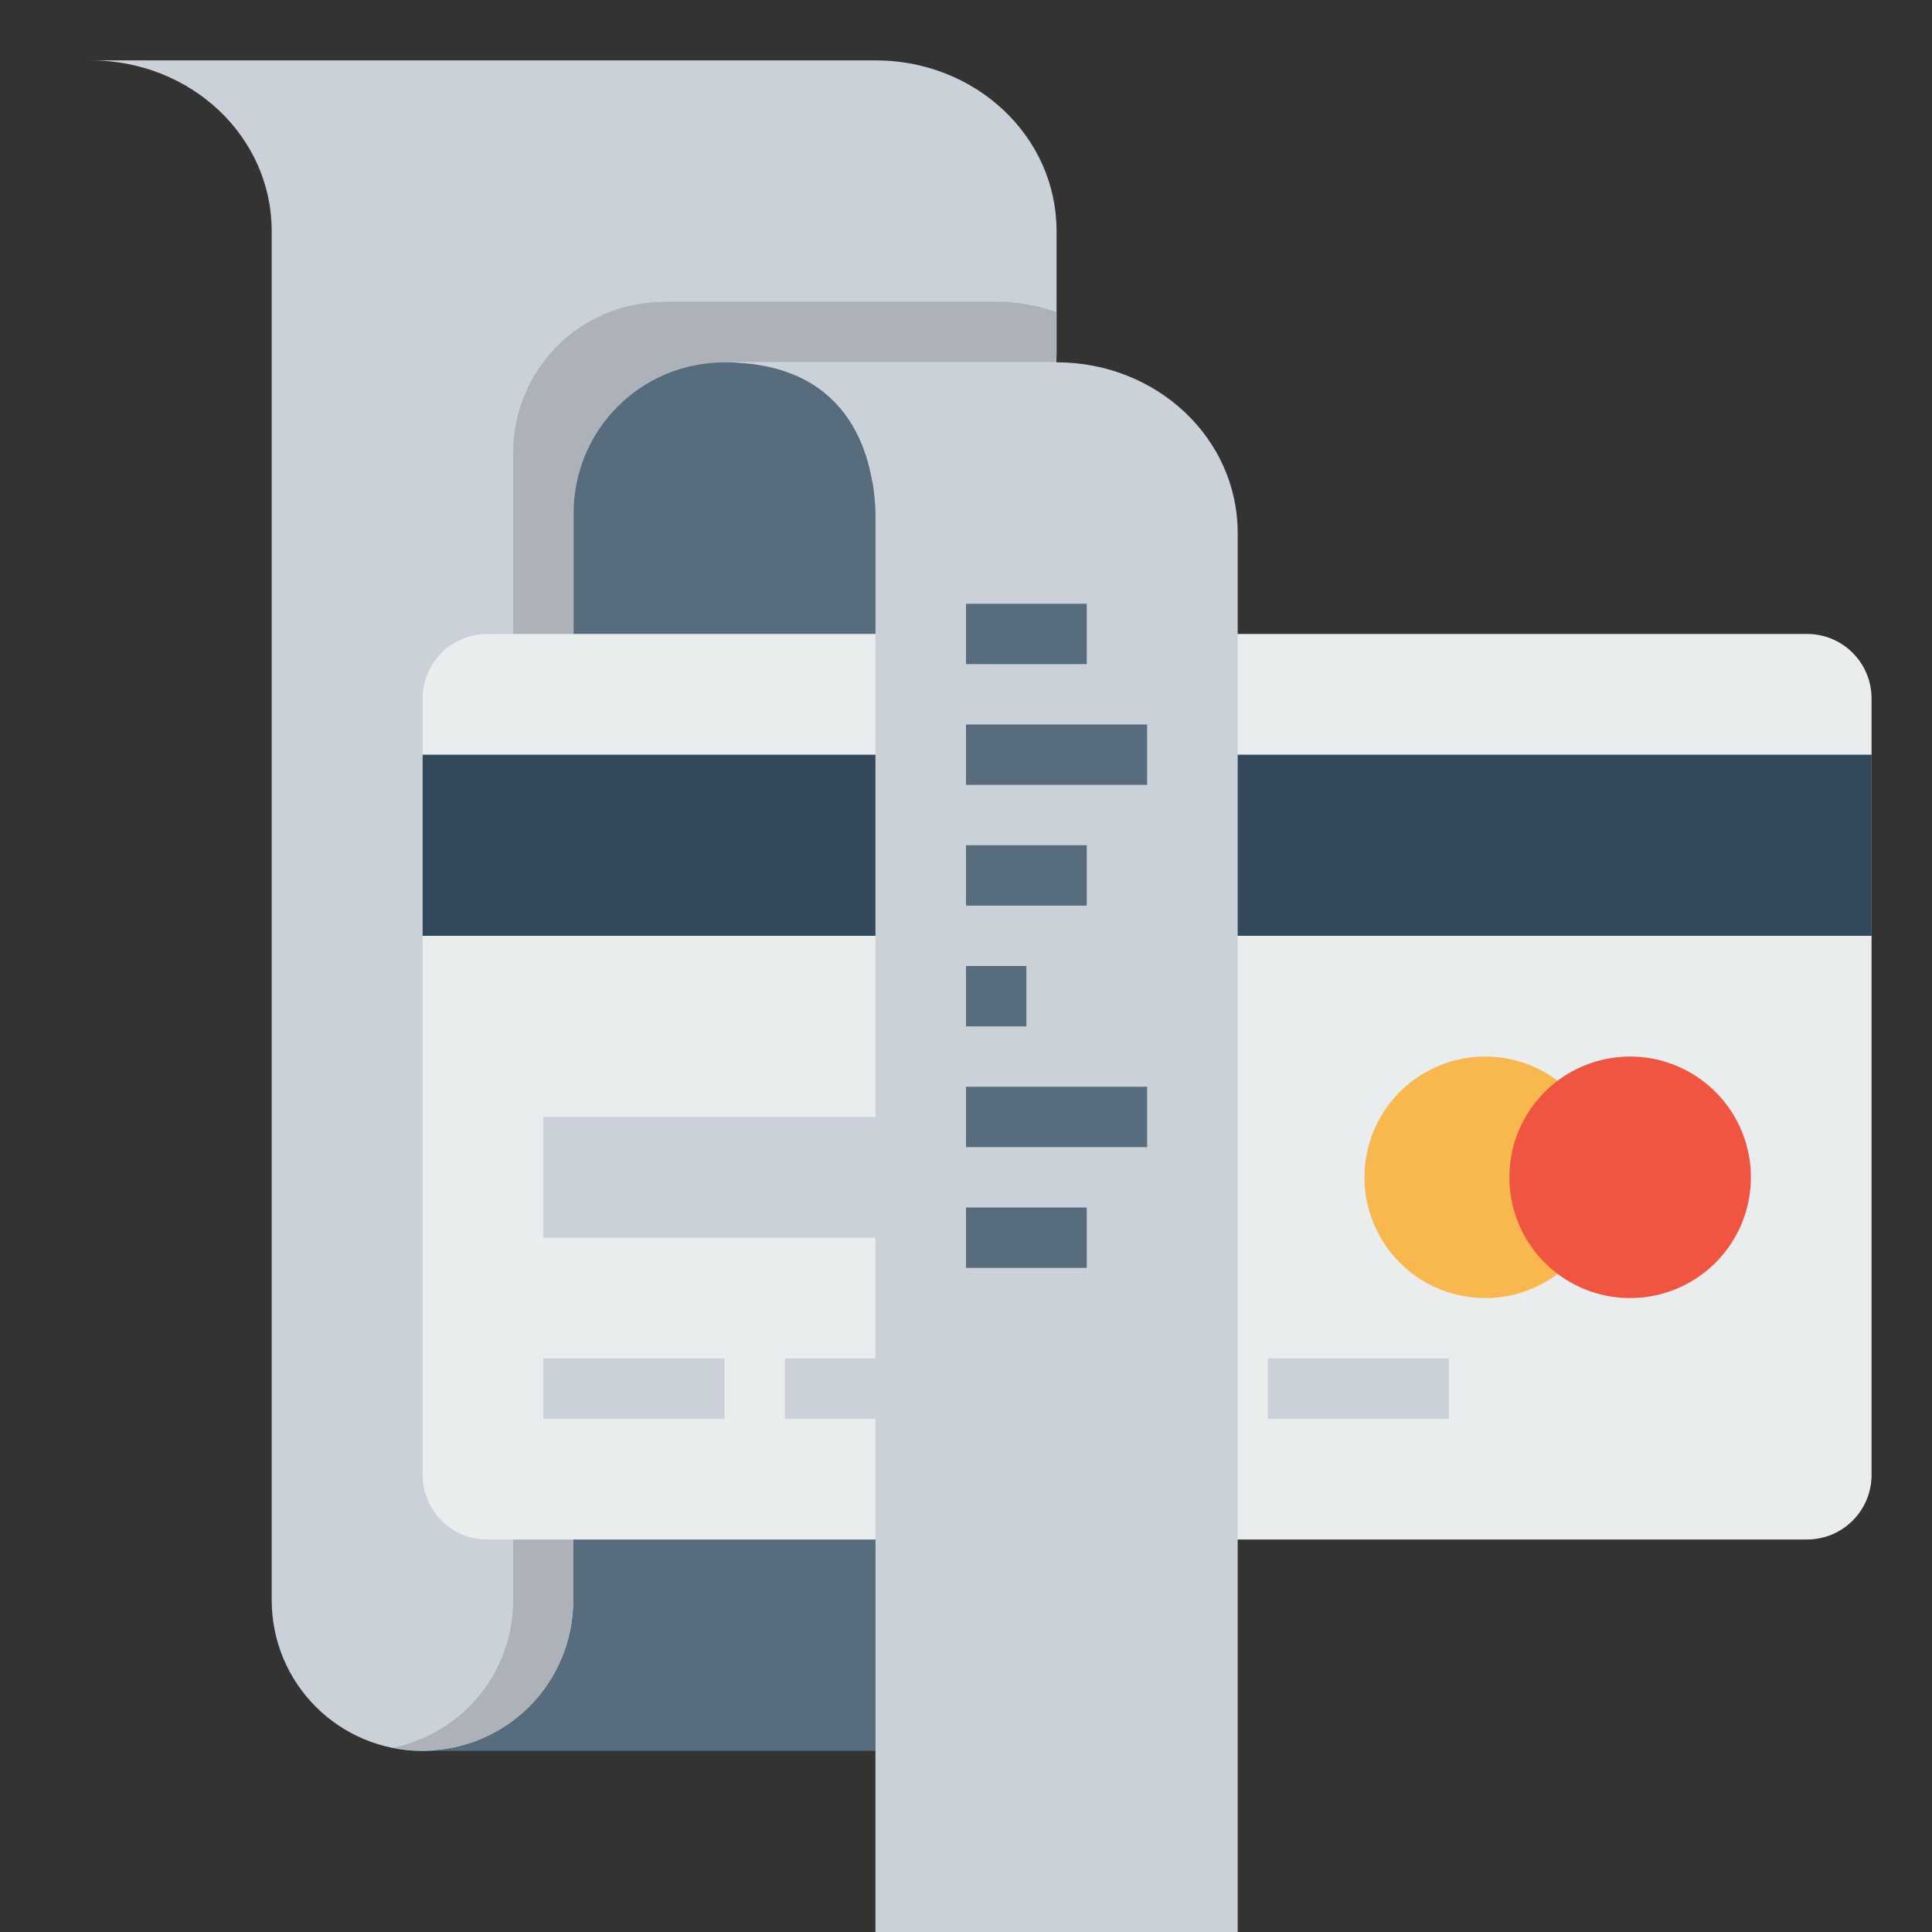 <?xml version="1.0" encoding="UTF-8" standalone="no"?>
<svg xmlns:dc="http://purl.org/dc/elements/1.1/" xmlns:cc="http://creativecommons.org/ns#" xmlns:rdf="http://www.w3.org/1999/02/22-rdf-syntax-ns#" xmlns:svg="http://www.w3.org/2000/svg" xmlns="http://www.w3.org/2000/svg" xmlns:sodipodi="http://sodipodi.sourceforge.net/DTD/sodipodi-0.dtd" xmlns:inkscape="http://www.inkscape.org/namespaces/inkscape" width="32" height="32" viewBox="0 0 32 32" id="svg13705" version="1.1" inkscape:version="0.91 r13725" sodipodi:docname="21 bill reciept credit card debit details sell income less.svg">
  <rect x="0" y="0" width="32" height="32" fill="#333333" stroke="none"/>
  <defs id="defs13707"/>
  <sodipodi:namedview id="base" pagecolor="#ffffff" bordercolor="#666666" borderopacity="1.0" inkscape:pageopacity="0.0" inkscape:pageshadow="2" inkscape:zoom="5.6" inkscape:cx="-23.621799" inkscape:cy="-8.0764645" inkscape:document-units="px" inkscape:current-layer="layer1" showgrid="true" units="px" inkscape:window-width="1366" inkscape:window-height="705" inkscape:window-x="-8" inkscape:window-y="-8" inkscape:window-maximized="1" inkscape:snap-bbox="true" inkscape:bbox-paths="true" inkscape:bbox-nodes="true" inkscape:snap-bbox-edge-midpoints="true" inkscape:snap-bbox-midpoints="true">
    <inkscape:grid type="xygrid" id="grid13713"/>
  </sodipodi:namedview>
  
  <g inkscape:label="Layer 1" inkscape:groupmode="layer" id="layer1" transform="translate(0,-1020.362)">
    <g id="g22021" transform="translate(275.031,-1325.5)">
      <path id="path11015-4" d="m -264.031,2350.862 c -1.385,0 -2.5,1.115 -2.5,2.5 l 0,1.361 0,10.268 0,1.34 0,4.629 0,1.402 c 0,1.214 -0.856,2.219 -2,2.449 0.161,0.032 0.329,0.051 0.5,0.051 1.385,0 2.5,-1.115 2.5,-2.5 l 0,-1.402 2.691,-17.098 5.27,0 0.039,-2.154 0,-0.674 c -0.314,-0.105 -0.647,-0.172 -1,-0.172 l -5.5,0 z" style="color:#000000;clip-rule:nonzero;display:inline;overflow:visible;visibility:visible;opacity:1;isolation:auto;mix-blend-mode:normal;color-interpolation:sRGB;color-interpolation-filters:linearRGB;solid-color:#000000;solid-opacity:1;fill:#25b39e;fill-opacity:1;fill-rule:nonzero;stroke:none;stroke-width:1;stroke-linecap:round;stroke-linejoin:round;stroke-miterlimit:4;stroke-dasharray:none;stroke-dashoffset:2;stroke-opacity:1;color-rendering:auto;image-rendering:auto;shape-rendering:auto;text-rendering:auto;enable-background:accumulate" inkscape:connector-curvature="0"/>
      <path style="color:#000000;clip-rule:nonzero;display:inline;overflow:visible;visibility:visible;opacity:1;isolation:auto;mix-blend-mode:normal;color-interpolation:sRGB;color-interpolation-filters:linearRGB;solid-color:#000000;solid-opacity:1;fill:#cad1d8;fill-opacity:1;fill-rule:nonzero;stroke:none;stroke-width:1;stroke-linecap:round;stroke-linejoin:round;stroke-miterlimit:4;stroke-dasharray:none;stroke-dashoffset:2;stroke-opacity:1;color-rendering:auto;image-rendering:auto;shape-rendering:auto;text-rendering:auto;enable-background:accumulate" d="m -265.531,2370.959 0,1.403 c 0,1.385 -1.115,2.5 -2.5,2.5 -1.385,0 -2.5,-1.115 -2.5,-2.5 l 0,-14.906 -5e-5,-2.824 0,-4.944 c 0,-1.566 -1.338,-2.826 -3,-2.826 l 0.141,-10e-5 12.859,0 c 1.662,0 3,1.26 3,2.826 l 0,2.02 -0.039,2.154 -5.27,0" id="path11977-2" inkscape:connector-curvature="0" sodipodi:nodetypes="csssccsccssccc"/>
      <path id="path11024-0" d="m -264.031,2350.862 c -1.385,0 -2.5,1.115 -2.5,2.5 l 0,1.361 0,10.268 0,1.34 0,4.629 0,1.402 c 0,1.214 -0.856,2.219 -2,2.449 0.009,0 0.018,0 0.027,0 0.153,0.029 0.311,0.047 0.473,0.047 0.173,0 0.343,-0.018 0.506,-0.051 0.163,-0.033 0.319,-0.081 0.469,-0.144 0.898,-0.379 1.525,-1.266 1.525,-2.305 l 0,-1.402 0,-4.629 0,-1.34 0,-9.268 0,-1.361 c 0,-1.385 1.115,-2.5 2.5,-2.5 l 5.498,0 0.002,-0.154 0,-0.674 c -0.314,-0.105 -0.647,-0.172 -1,-0.172 l -5.5,0 z" style="color:#000000;clip-rule:nonzero;display:inline;overflow:visible;visibility:visible;opacity:0.15;isolation:auto;mix-blend-mode:normal;color-interpolation:sRGB;color-interpolation-filters:linearRGB;solid-color:#000000;solid-opacity:1;fill:#000000;fill-opacity:1;fill-rule:nonzero;stroke:none;stroke-width:1;stroke-linecap:round;stroke-linejoin:round;stroke-miterlimit:4;stroke-dasharray:none;stroke-dashoffset:2;stroke-opacity:1;color-rendering:auto;image-rendering:auto;shape-rendering:auto;text-rendering:auto;enable-background:accumulate" inkscape:connector-curvature="0"/>
      <path style="color:#000000;clip-rule:nonzero;display:inline;overflow:visible;visibility:visible;opacity:1;isolation:auto;mix-blend-mode:normal;color-interpolation:sRGB;color-interpolation-filters:linearRGB;solid-color:#000000;solid-opacity:1;fill:#576d7e;fill-opacity:1;fill-rule:nonzero;stroke:none;stroke-width:1;stroke-linecap:round;stroke-linejoin:round;stroke-miterlimit:4;stroke-dasharray:none;stroke-dashoffset:2;stroke-opacity:1;color-rendering:auto;image-rendering:auto;shape-rendering:auto;text-rendering:auto;enable-background:accumulate" d="m -260.531,2374.862 0,-20.5 c -0.029,-1.069 -0.5,-2.5 -2.5,-2.5 -1.385,0 -2.5,1.115 -2.5,2.5 l 0,1.362 0,9.266 0,1.34 0,4.628 0,1.403 c 0,1.385 -1.115,2.5 -2.5,2.5" id="path11981-7" inkscape:connector-curvature="0" sodipodi:nodetypes="cccsccccsc"/>
      <g id="g10973-8" transform="translate(221.969,1024)">
        <path inkscape:connector-curvature="0" id="path10975-7" d="m -488.929,1332.362 21.857,0 c 0.594,0 1.071,0.478 1.071,1.071 l 0,12.857 c 0,0.594 -0.478,1.071 -1.071,1.071 l -21.857,0 c -0.594,0 -1.071,-0.478 -1.071,-1.071 l 0,-12.857 c 0,-0.594 0.478,-1.071 1.071,-1.071 z" style="fill:#e9eded;fill-opacity:1;stroke:none;stroke-opacity:1"/>
        <path inkscape:connector-curvature="0" id="path10977-1" d="m -490,1334.362 0,3 24,0 0,-3 -24,0 z" style="fill:#34485c;fill-opacity:1;stroke:none;stroke-opacity:1"/>
        <path inkscape:connector-curvature="0" id="path10979-4" d="m -485,1344.362 -3,0 0,1 3,0 0,-1 z" style="fill:#cad1d8;fill-opacity:1;stroke:none"/>
        <path inkscape:connector-curvature="0" id="path10982-6" d="m -470.4,1341.362 a 2,2 0 0 1 -2,2 2,2 0 0 1 -2,-2 2,2 0 0 1 2,-2 2,2 0 0 1 2,2 z" style="fill:#f8b84e;fill-opacity:1;stroke:none;stroke-opacity:1"/>
        <path style="fill:#cad1d8;fill-opacity:1;stroke:none" d="m -481,1344.362 -3,0 0,1 3,0 0,-1 z" id="path10984-9" inkscape:connector-curvature="0"/>
        <path inkscape:connector-curvature="0" id="path10987-3" d="m -477,1344.362 -3,0 0,1 3,0 0,-1 z" style="fill:#cad1d8;fill-opacity:1;stroke:none"/>
        <path style="fill:#cad1d8;fill-opacity:1;stroke:none" d="m -473,1344.362 -3,0 0,1 3,0 0,-1 z" id="path10989-9" inkscape:connector-curvature="0"/>
        <path style="fill:#cad1d8;fill-opacity:1;stroke:none;stroke-width:1;stroke-opacity:1" d="m -477,1340.362 -11,0 0,2 11,0 0,-2 z" id="path10993-9" inkscape:connector-curvature="0"/>
        <path inkscape:connector-curvature="0" id="path10995-9" d="m -468,1341.362 a 2,2 0 0 1 -2,2 2,2 0 0 1 -2,-2 2,2 0 0 1 2,-2 2,2 0 0 1 2,2 z" style="fill:#f05542;fill-opacity:1;stroke:none;stroke-opacity:1"/>
      </g>
      <path sodipodi:nodetypes="cc" inkscape:connector-curvature="0" id="path10997-0" d="m -265.531,2372.362 0,-1.34" style="color:#000000;clip-rule:nonzero;display:inline;overflow:visible;visibility:visible;opacity:1;isolation:auto;mix-blend-mode:normal;color-interpolation:sRGB;color-interpolation-filters:linearRGB;solid-color:#000000;solid-opacity:1;fill:#999999;fill-opacity:1;fill-rule:nonzero;stroke:none;stroke-width:1;stroke-linecap:round;stroke-linejoin:round;stroke-miterlimit:4;stroke-dasharray:none;stroke-dashoffset:2;stroke-opacity:1;color-rendering:auto;image-rendering:auto;shape-rendering:auto;text-rendering:auto;enable-background:accumulate"/>
      <path sodipodi:nodetypes="cccsccccccccsccsc" inkscape:connector-curvature="0" id="path10999-3" d="m -265.531,2372.362 0,-1.34 m 0,-15.298 0,-1.362 c 0,-1.385 1.115,-2.5 2.5,-2.5 2,0 2.471,1.431 2.5,2.5 l 0,3.885 1.2e-4,3.804 0,15.812 0.007,0 5.993,0 0,0 0,-23.174 c 0,-1.566 -1.338,-2.826 -3,-2.826 l -5.5,-10e-5 c -1.385,0 -2.5,1.115 -2.5,2.5 l 0,1.362" style="color:#000000;clip-rule:nonzero;display:inline;overflow:visible;visibility:visible;opacity:1;isolation:auto;mix-blend-mode:normal;color-interpolation:sRGB;color-interpolation-filters:linearRGB;solid-color:#000000;solid-opacity:1;fill:#cad1d8;fill-opacity:1;fill-rule:nonzero;stroke:none;stroke-width:1;stroke-linecap:round;stroke-linejoin:round;stroke-miterlimit:4;stroke-dasharray:none;stroke-dashoffset:2;stroke-opacity:1;color-rendering:auto;image-rendering:auto;shape-rendering:auto;text-rendering:auto;enable-background:accumulate"/>
      <path style="fill:none;fill-rule:evenodd;stroke:#576d7e;stroke-width:1px;stroke-linecap:butt;stroke-linejoin:miter;stroke-opacity:1" d="m -259.031,2356.362 2,0" id="path12003-5" inkscape:connector-curvature="0"/>
      <path style="fill:none;fill-rule:evenodd;stroke:#576d7e;stroke-width:1px;stroke-linecap:butt;stroke-linejoin:miter;stroke-opacity:1" d="m -259.031,2358.362 3,0" id="path12005-5" inkscape:connector-curvature="0"/>
      <path style="fill:none;fill-rule:evenodd;stroke:#576d7e;stroke-width:1px;stroke-linecap:butt;stroke-linejoin:miter;stroke-opacity:1" d="m -259.031,2360.362 2,0" id="path12007-9" inkscape:connector-curvature="0"/>
      <path style="fill:none;fill-rule:evenodd;stroke:#576d7e;stroke-width:1px;stroke-linecap:butt;stroke-linejoin:miter;stroke-opacity:1" d="m -259.031,2362.362 1,0" id="path12009-4" inkscape:connector-curvature="0"/>
      <path style="fill:none;fill-rule:evenodd;stroke:#576d7e;stroke-width:1px;stroke-linecap:butt;stroke-linejoin:miter;stroke-opacity:1" d="m -259.031,2364.362 3,0" id="path12011-8" inkscape:connector-curvature="0"/>
      <path style="fill:none;fill-rule:evenodd;stroke:#576d7e;stroke-width:1px;stroke-linecap:butt;stroke-linejoin:miter;stroke-opacity:1" d="m -259.031,2366.362 2,0" id="path12013-9" inkscape:connector-curvature="0"/>
    </g>
  </g>

	
	</svg>
